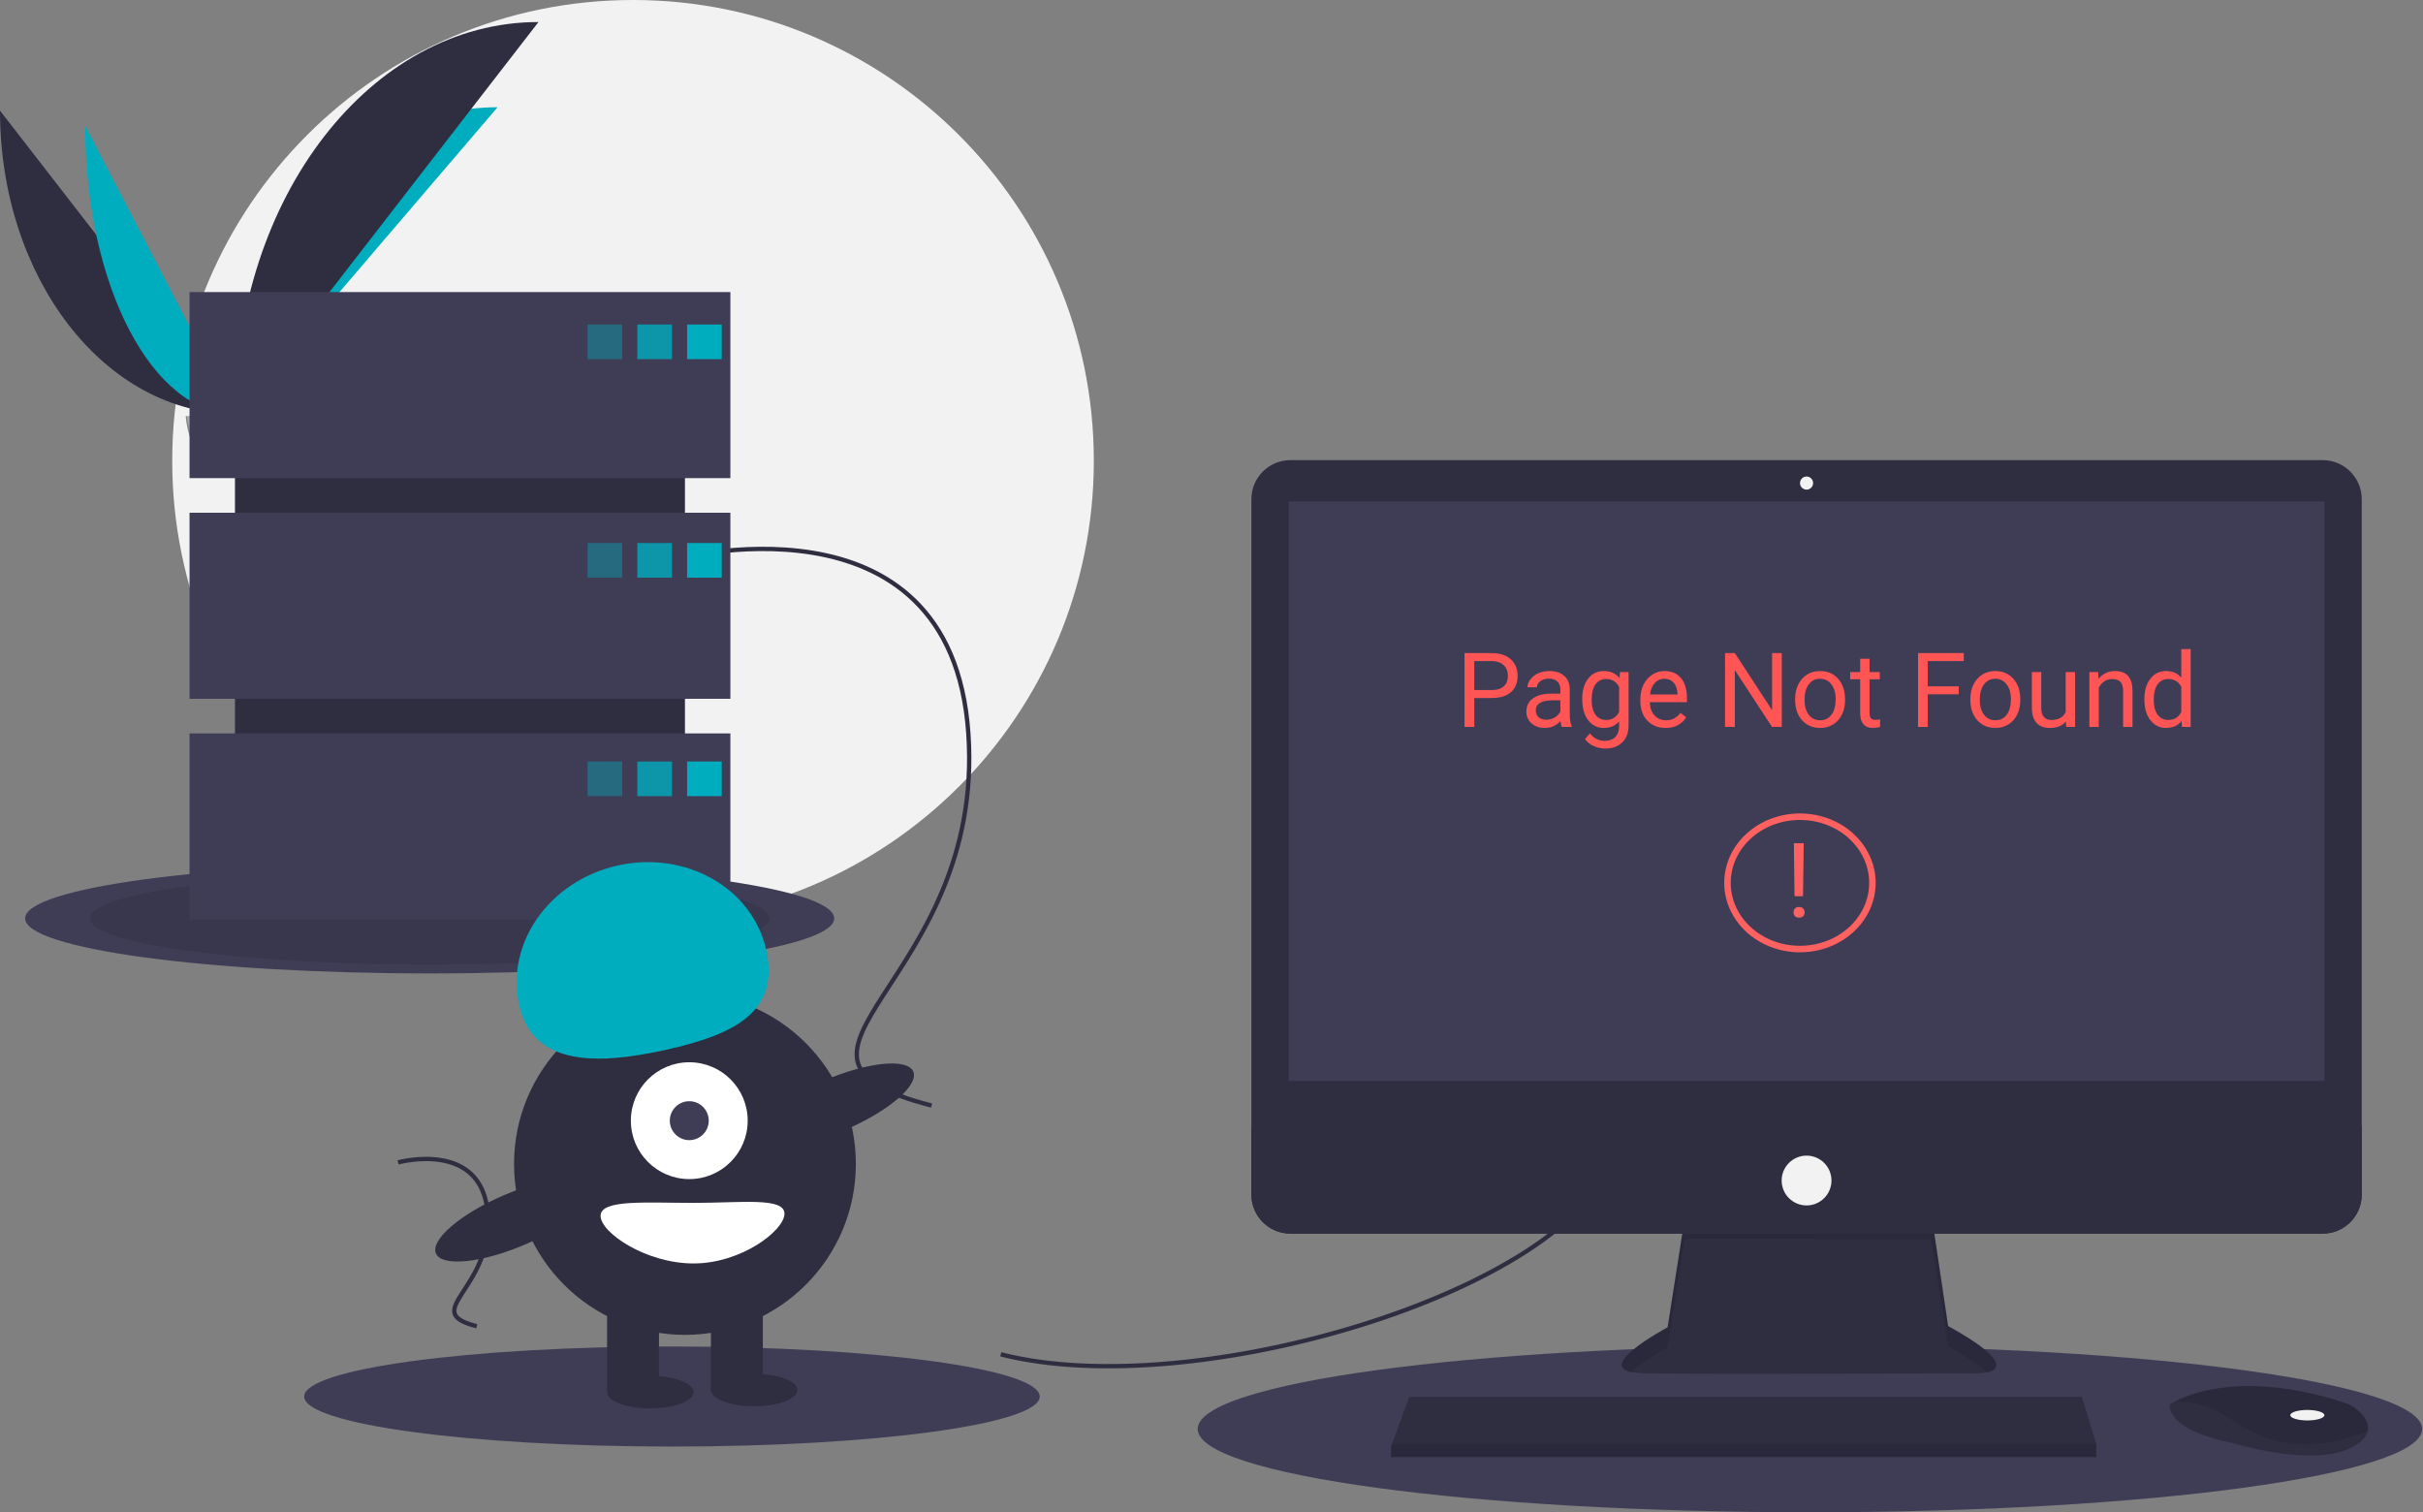 <svg width="1120" height="699" viewBox="0 0 1120 699" fill="none" xmlns="http://www.w3.org/2000/svg">
<rect x="0" y="0" width="1120" height="699" fill="#808080" stroke="none"/>
<g id="serverDown 1" clip-path="url(#clip0)">
<path id="Vector" d="M292.609 426C410.246 426 505.609 330.637 505.609 213C505.609 95.363 410.246 0 292.609 0C174.972 0 79.609 95.363 79.609 213C79.609 330.637 174.972 426 292.609 426Z" fill="#F2F2F2"/>
<path id="Vector_2" d="M0 51.142C0 128.64 48.618 191.351 108.701 191.351Z" fill="#2F2E41"/>
<path id="Vector_3" d="M108.701 191.351C108.701 112.982 162.956 49.567 230.004 49.567Z" fill="#00ADBF"/>
<path id="Vector_4" d="M39.384 58.168C39.384 131.782 70.387 191.351 108.701 191.351Z" fill="#00ADBF"/>
<path id="Vector_5" d="M108.701 191.351C108.701 91.213 171.411 10.183 248.909 10.183Z" fill="#2F2E41"/>
<path id="Vector_6" d="M85.833 192.339C85.833 192.339 101.248 191.864 105.894 188.556C110.54 185.248 129.607 181.298 130.76 186.603C131.912 191.909 153.927 212.991 136.522 213.132C119.118 213.272 96.083 210.421 91.446 207.596C86.809 204.772 85.833 192.339 85.833 192.339Z" fill="#A8A8A8"/>
<path id="Vector_7" opacity="0.2" d="M136.833 211.285C119.429 211.425 96.394 208.574 91.757 205.749C88.226 203.598 86.818 195.88 86.348 192.319C86.022 192.333 85.833 192.339 85.833 192.339C85.833 192.339 86.809 204.772 91.446 207.596C96.083 210.421 119.118 213.272 136.523 213.132C141.546 213.091 143.282 211.304 143.186 208.656C142.488 210.256 140.572 211.255 136.833 211.285Z" fill="black"/>
<path id="Vector_8" d="M198.609 449.94C301.886 449.94 385.609 438.55 385.609 424.5C385.609 410.45 301.886 399.06 198.609 399.06C95.332 399.06 11.609 410.45 11.609 424.5C11.609 438.55 95.332 449.94 198.609 449.94Z" fill="#3F3D56"/>
<path id="Vector_9" opacity="0.1" d="M198.609 445.859C285.318 445.859 355.609 436.296 355.609 424.5C355.609 412.704 285.318 403.141 198.609 403.141C111.9 403.141 41.609 412.704 41.609 424.5C41.609 436.296 111.9 445.859 198.609 445.859Z" fill="black"/>
<path id="Vector_10" d="M836.609 699C992.906 699 1119.61 681.763 1119.61 660.5C1119.61 639.237 992.906 622 836.609 622C680.313 622 553.609 639.237 553.609 660.5C553.609 681.763 680.313 699 836.609 699Z" fill="#3F3D56"/>
<path id="Vector_11" d="M310.609 668.627C404.498 668.627 480.609 658.273 480.609 645.5C480.609 632.727 404.498 622.373 310.609 622.373C216.721 622.373 140.609 632.727 140.609 645.5C140.609 658.273 216.721 668.627 310.609 668.627Z" fill="#3F3D56"/>
<path id="Vector_12" d="M462.609 626C552.609 649 725.609 596 744.609 536" stroke="#2F2E41" stroke-width="2" stroke-miterlimit="10"/>
<path id="Vector_13" d="M309.609 259C309.609 259 439.609 223 447.609 339C455.609 455 340.609 488 430.609 511" stroke="#2F2E41" stroke-width="2" stroke-miterlimit="10"/>
<path id="Vector_14" d="M184.011 537.283C184.011 537.283 223.084 526.463 225.488 561.328C227.893 596.192 193.329 606.111 220.379 613.024" stroke="#2F2E41" stroke-width="2" stroke-miterlimit="10"/>
<path id="Vector_15" d="M778.705 563.24L770.827 613.535C770.827 613.535 732.045 634.138 759.314 634.744C786.582 635.35 915.047 634.744 915.047 634.744C915.047 634.744 939.892 634.744 900.504 612.929L892.626 560.21L778.705 563.24Z" fill="#2F2E41"/>
<path id="Vector_16" opacity="0.1" d="M753.828 634.198C760.021 628.688 770.827 622.946 770.827 622.946L778.705 572.651L892.626 572.758L900.504 622.34C909.689 627.427 915.379 631.327 918.707 634.318C923.766 633.164 929.295 628.875 900.504 612.929L892.626 560.21L778.705 563.24L770.827 613.535C770.827 613.535 738.239 630.85 753.828 634.198Z" fill="black"/>
<path id="Vector_17" d="M1073.64 212.689H596.479C586.512 212.689 578.433 220.768 578.433 230.734V552.163C578.433 562.129 586.512 570.208 596.479 570.208H1073.64C1083.61 570.208 1091.69 562.129 1091.69 552.163V230.734C1091.69 220.768 1083.61 212.689 1073.64 212.689Z" fill="#2F2E41"/>
<path id="Vector_18" d="M1074.42 231.777H595.703V499.613H1074.42V231.777Z" fill="#3F3D56"/>
<path id="Vector_19" d="M835.06 226.323C836.733 226.323 838.089 224.966 838.089 223.293C838.089 221.62 836.733 220.263 835.06 220.263C833.386 220.263 832.03 221.62 832.03 223.293C832.03 224.966 833.386 226.323 835.06 226.323Z" fill="#F2F2F2"/>
<path id="Vector_20" d="M1091.69 520.822V552.163C1091.69 554.533 1091.22 556.879 1090.31 559.069C1089.41 561.258 1088.08 563.248 1086.4 564.924C1084.73 566.599 1082.74 567.929 1080.55 568.835C1078.36 569.742 1076.01 570.209 1073.64 570.208H596.479C594.109 570.209 591.762 569.742 589.573 568.835C587.383 567.929 585.393 566.599 583.718 564.924C582.042 563.248 580.713 561.258 579.806 559.069C578.899 556.879 578.433 554.533 578.433 552.163V520.822H1091.69Z" fill="#2F2E41"/>
<path id="Vector_21" d="M968.978 667.466V673.526H642.968V668.678L643.417 667.466L651.452 645.651H962.312L968.978 667.466Z" fill="#2F2E41"/>
<path id="Vector_22" d="M1094.44 661.534C1093.84 664.073 1091.6 666.751 1086.54 669.284C1068.36 678.373 1031.39 666.86 1031.39 666.86C1031.39 666.86 1002.91 662.012 1002.91 649.287C1003.71 648.739 1004.55 648.244 1005.41 647.803C1013.05 643.759 1038.39 633.781 1083.33 648.225C1086.64 649.264 1089.59 651.202 1091.87 653.822C1093.69 655.954 1095.12 658.657 1094.44 661.534Z" fill="#2F2E41"/>
<path id="Vector_23" opacity="0.1" d="M1094.44 661.534C1072.19 670.06 1052.35 670.696 1032 656.559C1021.73 649.432 1012.41 647.669 1005.41 647.802C1013.05 643.759 1038.39 633.781 1083.33 648.225C1086.64 649.264 1089.59 651.202 1091.87 653.822C1093.69 655.953 1095.12 658.657 1094.44 661.534Z" fill="black"/>
<path id="Vector_24" d="M1066.54 656.559C1070.89 656.559 1074.42 655.473 1074.42 654.135C1074.42 652.796 1070.89 651.711 1066.54 651.711C1062.19 651.711 1058.66 652.796 1058.66 654.135C1058.66 655.473 1062.19 656.559 1066.54 656.559Z" fill="#F2F2F2"/>
<path id="Vector_25" d="M835.06 557.18C841.418 557.18 846.573 552.026 846.573 545.667C846.573 539.308 841.418 534.154 835.06 534.154C828.701 534.154 823.546 539.308 823.546 545.667C823.546 552.026 828.701 557.18 835.06 557.18Z" fill="#F2F2F2"/>
<path id="Vector_26" opacity="0.1" d="M968.978 667.466V673.526H642.968V668.678L643.417 667.466H968.978Z" fill="black"/>
<path id="Vector_27" d="M316.609 159H108.609V401H316.609V159Z" fill="#2F2E41"/>
<path id="Vector_28" d="M337.609 135H87.609V221H337.609V135Z" fill="#3F3D56"/>
<path id="Vector_29" d="M337.609 237H87.609V323H337.609V237Z" fill="#3F3D56"/>
<path id="Vector_30" d="M337.609 339H87.609V425H337.609V339Z" fill="#3F3D56"/>
<path id="Vector_31" opacity="0.4" d="M287.609 150H271.609V166H287.609V150Z" fill="#00ADBF"/>
<path id="Vector_32" opacity="0.8" d="M310.609 150H294.609V166H310.609V150Z" fill="#00ADBF"/>
<path id="Vector_33" d="M333.609 150H317.609V166H333.609V150Z" fill="#00ADBF"/>
<path id="Vector_34" opacity="0.4" d="M287.609 251H271.609V267H287.609V251Z" fill="#00ADBF"/>
<path id="Vector_35" opacity="0.8" d="M310.609 251H294.609V267H310.609V251Z" fill="#00ADBF"/>
<path id="Vector_36" d="M333.609 251H317.609V267H333.609V251Z" fill="#00ADBF"/>
<path id="Vector_37" opacity="0.4" d="M287.609 352H271.609V368H287.609V352Z" fill="#00ADBF"/>
<path id="Vector_38" opacity="0.8" d="M310.609 352H294.609V368H310.609V352Z" fill="#00ADBF"/>
<path id="Vector_39" d="M333.609 352H317.609V368H333.609V352Z" fill="#00ADBF"/>
<path id="Vector_40" d="M316.609 617C360.24 617 395.609 581.63 395.609 538C395.609 494.37 360.24 459 316.609 459C272.979 459 237.609 494.37 237.609 538C237.609 581.63 272.979 617 316.609 617Z" fill="#2F2E41"/>
<path id="Vector_41" d="M304.609 600H280.609V643H304.609V600Z" fill="#2F2E41"/>
<path id="Vector_42" d="M352.609 600H328.609V643H352.609V600Z" fill="#2F2E41"/>
<path id="Vector_43" d="M300.609 651C311.655 651 320.609 647.642 320.609 643.5C320.609 639.358 311.655 636 300.609 636C289.563 636 280.609 639.358 280.609 643.5C280.609 647.642 289.563 651 300.609 651Z" fill="#2F2E41"/>
<path id="Vector_44" d="M348.609 650C359.655 650 368.609 646.642 368.609 642.5C368.609 638.358 359.655 635 348.609 635C337.563 635 328.609 638.358 328.609 642.5C328.609 646.642 337.563 650 348.609 650Z" fill="#2F2E41"/>
<path id="Vector_45" d="M318.609 545C333.521 545 345.609 532.912 345.609 518C345.609 503.088 333.521 491 318.609 491C303.697 491 291.609 503.088 291.609 518C291.609 532.912 303.697 545 318.609 545Z" fill="white"/>
<path id="Vector_46" d="M318.609 527C323.58 527 327.609 522.971 327.609 518C327.609 513.029 323.58 509 318.609 509C313.639 509 309.609 513.029 309.609 518C309.609 522.971 313.639 527 318.609 527Z" fill="#3F3D56"/>
<path id="Vector_47" d="M239.976 464.532C233.598 435.965 253.988 407.098 285.52 400.057C317.053 393.017 347.786 410.467 354.164 439.035C360.543 467.603 339.646 478.139 308.114 485.18C276.582 492.221 246.355 493.1 239.976 464.532Z" fill="#00ADBF"/>
<path id="Vector_48" d="M390.703 522.244C410.759 513.66 424.833 501.597 422.138 495.301C419.443 489.005 401 490.86 380.945 499.444C360.889 508.028 346.816 520.09 349.511 526.386C352.205 532.682 370.648 530.827 390.703 522.244Z" fill="#2F2E41"/>
<path id="Vector_49" d="M242.703 575.244C262.759 566.66 276.833 554.597 274.138 548.301C271.443 542.005 253 543.86 232.945 552.444C212.889 561.027 198.816 573.09 201.51 579.386C204.205 585.682 222.648 583.827 242.703 575.244Z" fill="#2F2E41"/>
<path id="Vector_50" d="M362.609 561C362.609 568.732 342.701 584 320.609 584C298.518 584 277.609 569.732 277.609 562C277.609 554.268 298.518 556 320.609 556C342.701 556 362.609 553.268 362.609 561Z" fill="white"/>
<path id="Page Not Found" d="M681.461 322.641V336H676.961V301.875H689.547C693.281 301.875 696.203 302.828 698.312 304.734C700.438 306.641 701.5 309.164 701.5 312.305C701.5 315.617 700.461 318.172 698.383 319.969C696.32 321.75 693.359 322.641 689.5 322.641H681.461ZM681.461 318.961H689.547C691.953 318.961 693.797 318.398 695.078 317.273C696.359 316.133 697 314.492 697 312.352C697 310.32 696.359 308.695 695.078 307.477C693.797 306.258 692.039 305.625 689.805 305.578H681.461V318.961ZM721.938 336C721.688 335.5 721.484 334.609 721.328 333.328C719.312 335.422 716.906 336.469 714.109 336.469C711.609 336.469 709.555 335.766 707.945 334.359C706.352 332.938 705.555 331.141 705.555 328.969C705.555 326.328 706.555 324.281 708.555 322.828C710.57 321.359 713.398 320.625 717.039 320.625H721.258V318.633C721.258 317.117 720.805 315.914 719.898 315.023C718.992 314.117 717.656 313.664 715.891 313.664C714.344 313.664 713.047 314.055 712 314.836C710.953 315.617 710.43 316.562 710.43 317.672H706.07C706.07 316.406 706.516 315.188 707.406 314.016C708.312 312.828 709.531 311.891 711.062 311.203C712.609 310.516 714.305 310.172 716.148 310.172C719.07 310.172 721.359 310.906 723.016 312.375C724.672 313.828 725.531 315.836 725.594 318.398V330.07C725.594 332.398 725.891 334.25 726.484 335.625V336H721.938ZM714.742 332.695C716.102 332.695 717.391 332.344 718.609 331.641C719.828 330.938 720.711 330.023 721.258 328.898V323.695H717.859C712.547 323.695 709.891 325.25 709.891 328.359C709.891 329.719 710.344 330.781 711.25 331.547C712.156 332.312 713.32 332.695 714.742 332.695ZM731.359 323.109C731.359 319.156 732.273 316.016 734.102 313.688C735.93 311.344 738.352 310.172 741.367 310.172C744.461 310.172 746.875 311.266 748.609 313.453L748.82 310.641H752.781V335.391C752.781 338.672 751.805 341.258 749.852 343.148C747.914 345.039 745.305 345.984 742.023 345.984C740.195 345.984 738.406 345.594 736.656 344.812C734.906 344.031 733.57 342.961 732.648 341.602L734.898 339C736.758 341.297 739.031 342.445 741.719 342.445C743.828 342.445 745.469 341.852 746.641 340.664C747.828 339.477 748.422 337.805 748.422 335.648V333.469C746.688 335.469 744.32 336.469 741.32 336.469C738.352 336.469 735.945 335.273 734.102 332.883C732.273 330.492 731.359 327.234 731.359 323.109ZM735.719 323.602C735.719 326.461 736.305 328.711 737.477 330.352C738.648 331.977 740.289 332.789 742.398 332.789C745.133 332.789 747.141 331.547 748.422 329.062V317.484C747.094 315.062 745.102 313.852 742.445 313.852C740.336 313.852 738.688 314.672 737.5 316.312C736.312 317.953 735.719 320.383 735.719 323.602ZM769.867 336.469C766.43 336.469 763.633 335.344 761.477 333.094C759.32 330.828 758.242 327.805 758.242 324.023V323.227C758.242 320.711 758.719 318.469 759.672 316.5C760.641 314.516 761.984 312.969 763.703 311.859C765.438 310.734 767.312 310.172 769.328 310.172C772.625 310.172 775.188 311.258 777.016 313.43C778.844 315.602 779.758 318.711 779.758 322.758V324.562H762.578C762.641 327.062 763.367 329.086 764.758 330.633C766.164 332.164 767.945 332.93 770.102 332.93C771.633 332.93 772.93 332.617 773.992 331.992C775.055 331.367 775.984 330.539 776.781 329.508L779.43 331.57C777.305 334.836 774.117 336.469 769.867 336.469ZM769.328 313.734C767.578 313.734 766.109 314.375 764.922 315.656C763.734 316.922 763 318.703 762.719 321H775.422V320.672C775.297 318.469 774.703 316.766 773.641 315.562C772.578 314.344 771.141 313.734 769.328 313.734ZM823.609 336H819.086L801.906 309.703V336H797.383V301.875H801.906L819.133 328.289V301.875H823.609V336ZM829.773 323.086C829.773 320.602 830.258 318.367 831.227 316.383C832.211 314.398 833.57 312.867 835.305 311.789C837.055 310.711 839.047 310.172 841.281 310.172C844.734 310.172 847.523 311.367 849.648 313.758C851.789 316.148 852.859 319.328 852.859 323.297V323.602C852.859 326.07 852.383 328.289 851.43 330.258C850.492 332.211 849.141 333.734 847.375 334.828C845.625 335.922 843.609 336.469 841.328 336.469C837.891 336.469 835.102 335.273 832.961 332.883C830.836 330.492 829.773 327.328 829.773 323.391V323.086ZM834.133 323.602C834.133 326.414 834.781 328.672 836.078 330.375C837.391 332.078 839.141 332.93 841.328 332.93C843.531 332.93 845.281 332.07 846.578 330.352C847.875 328.617 848.523 326.195 848.523 323.086C848.523 320.305 847.859 318.055 846.531 316.336C845.219 314.602 843.469 313.734 841.281 313.734C839.141 313.734 837.414 314.586 836.102 316.289C834.789 317.992 834.133 320.43 834.133 323.602ZM864.18 304.5V310.641H868.914V313.992H864.18V329.719C864.18 330.734 864.391 331.5 864.812 332.016C865.234 332.516 865.953 332.766 866.969 332.766C867.469 332.766 868.156 332.672 869.031 332.484V336C867.891 336.312 866.781 336.469 865.703 336.469C863.766 336.469 862.305 335.883 861.32 334.711C860.336 333.539 859.844 331.875 859.844 329.719V313.992H855.227V310.641H859.844V304.5H864.18ZM905.406 320.93H891.086V336H886.586V301.875H907.727V305.578H891.086V317.25H905.406V320.93ZM910.773 323.086C910.773 320.602 911.258 318.367 912.227 316.383C913.211 314.398 914.57 312.867 916.305 311.789C918.055 310.711 920.047 310.172 922.281 310.172C925.734 310.172 928.523 311.367 930.648 313.758C932.789 316.148 933.859 319.328 933.859 323.297V323.602C933.859 326.07 933.383 328.289 932.43 330.258C931.492 332.211 930.141 333.734 928.375 334.828C926.625 335.922 924.609 336.469 922.328 336.469C918.891 336.469 916.102 335.273 913.961 332.883C911.836 330.492 910.773 327.328 910.773 323.391V323.086ZM915.133 323.602C915.133 326.414 915.781 328.672 917.078 330.375C918.391 332.078 920.141 332.93 922.328 332.93C924.531 332.93 926.281 332.07 927.578 330.352C928.875 328.617 929.523 326.195 929.523 323.086C929.523 320.305 928.859 318.055 927.531 316.336C926.219 314.602 924.469 313.734 922.281 313.734C920.141 313.734 918.414 314.586 917.102 316.289C915.789 317.992 915.133 320.43 915.133 323.602ZM954.953 333.492C953.266 335.477 950.789 336.469 947.523 336.469C944.82 336.469 942.758 335.688 941.336 334.125C939.93 332.547 939.219 330.219 939.203 327.141V310.641H943.539V327.023C943.539 330.867 945.102 332.789 948.227 332.789C951.539 332.789 953.742 331.555 954.836 329.086V310.641H959.172V336H955.047L954.953 333.492ZM969.883 310.641L970.023 313.828C971.961 311.391 974.492 310.172 977.617 310.172C982.977 310.172 985.68 313.195 985.727 319.242V336H981.391V319.219C981.375 317.391 980.953 316.039 980.125 315.164C979.312 314.289 978.039 313.852 976.305 313.852C974.898 313.852 973.664 314.227 972.602 314.977C971.539 315.727 970.711 316.711 970.117 317.93V336H965.781V310.641H969.883ZM991.211 323.109C991.211 319.219 992.133 316.094 993.977 313.734C995.82 311.359 998.234 310.172 1001.22 310.172C1004.19 310.172 1006.54 311.188 1008.27 313.219V300H1012.61V336H1008.62L1008.41 333.281C1006.68 335.406 1004.27 336.469 1001.17 336.469C998.234 336.469 995.836 335.266 993.977 332.859C992.133 330.453 991.211 327.312 991.211 323.438V323.109ZM995.547 323.602C995.547 326.477 996.141 328.727 997.328 330.352C998.516 331.977 1000.16 332.789 1002.25 332.789C1005 332.789 1007.01 331.555 1008.27 329.086V317.438C1006.98 315.047 1004.98 313.852 1002.3 313.852C1000.17 313.852 998.516 314.672 997.328 316.312C996.141 317.953 995.547 320.383 995.547 323.602Z" fill="#FF5555"/>
<g id="Group 1">
<path id="Ellipse 1" d="M865.5 408.083C865.5 424.854 850.627 438.667 832 438.667C813.373 438.667 798.5 424.854 798.5 408.083C798.5 391.313 813.373 377.5 832 377.5C850.627 377.5 865.5 391.313 865.5 408.083Z" stroke="#FF6161" stroke-width="3"/>
<path id="!" d="M833.415 414.256H829.501L829.196 389.764H833.743L833.415 414.256ZM829.032 421.709C829.032 421.006 829.243 420.42 829.665 419.951C830.103 419.467 830.743 419.225 831.587 419.225C832.431 419.225 833.071 419.467 833.509 419.951C833.946 420.42 834.165 421.006 834.165 421.709C834.165 422.412 833.946 422.998 833.509 423.467C833.071 423.92 832.431 424.147 831.587 424.147C830.743 424.147 830.103 423.92 829.665 423.467C829.243 422.998 829.032 422.412 829.032 421.709Z" fill="#FF6161"/>
</g>
</g>
<defs>
<clipPath id="clip0">
<rect width="1119.61" height="699" fill="white"/>
</clipPath>
</defs>
</svg>
